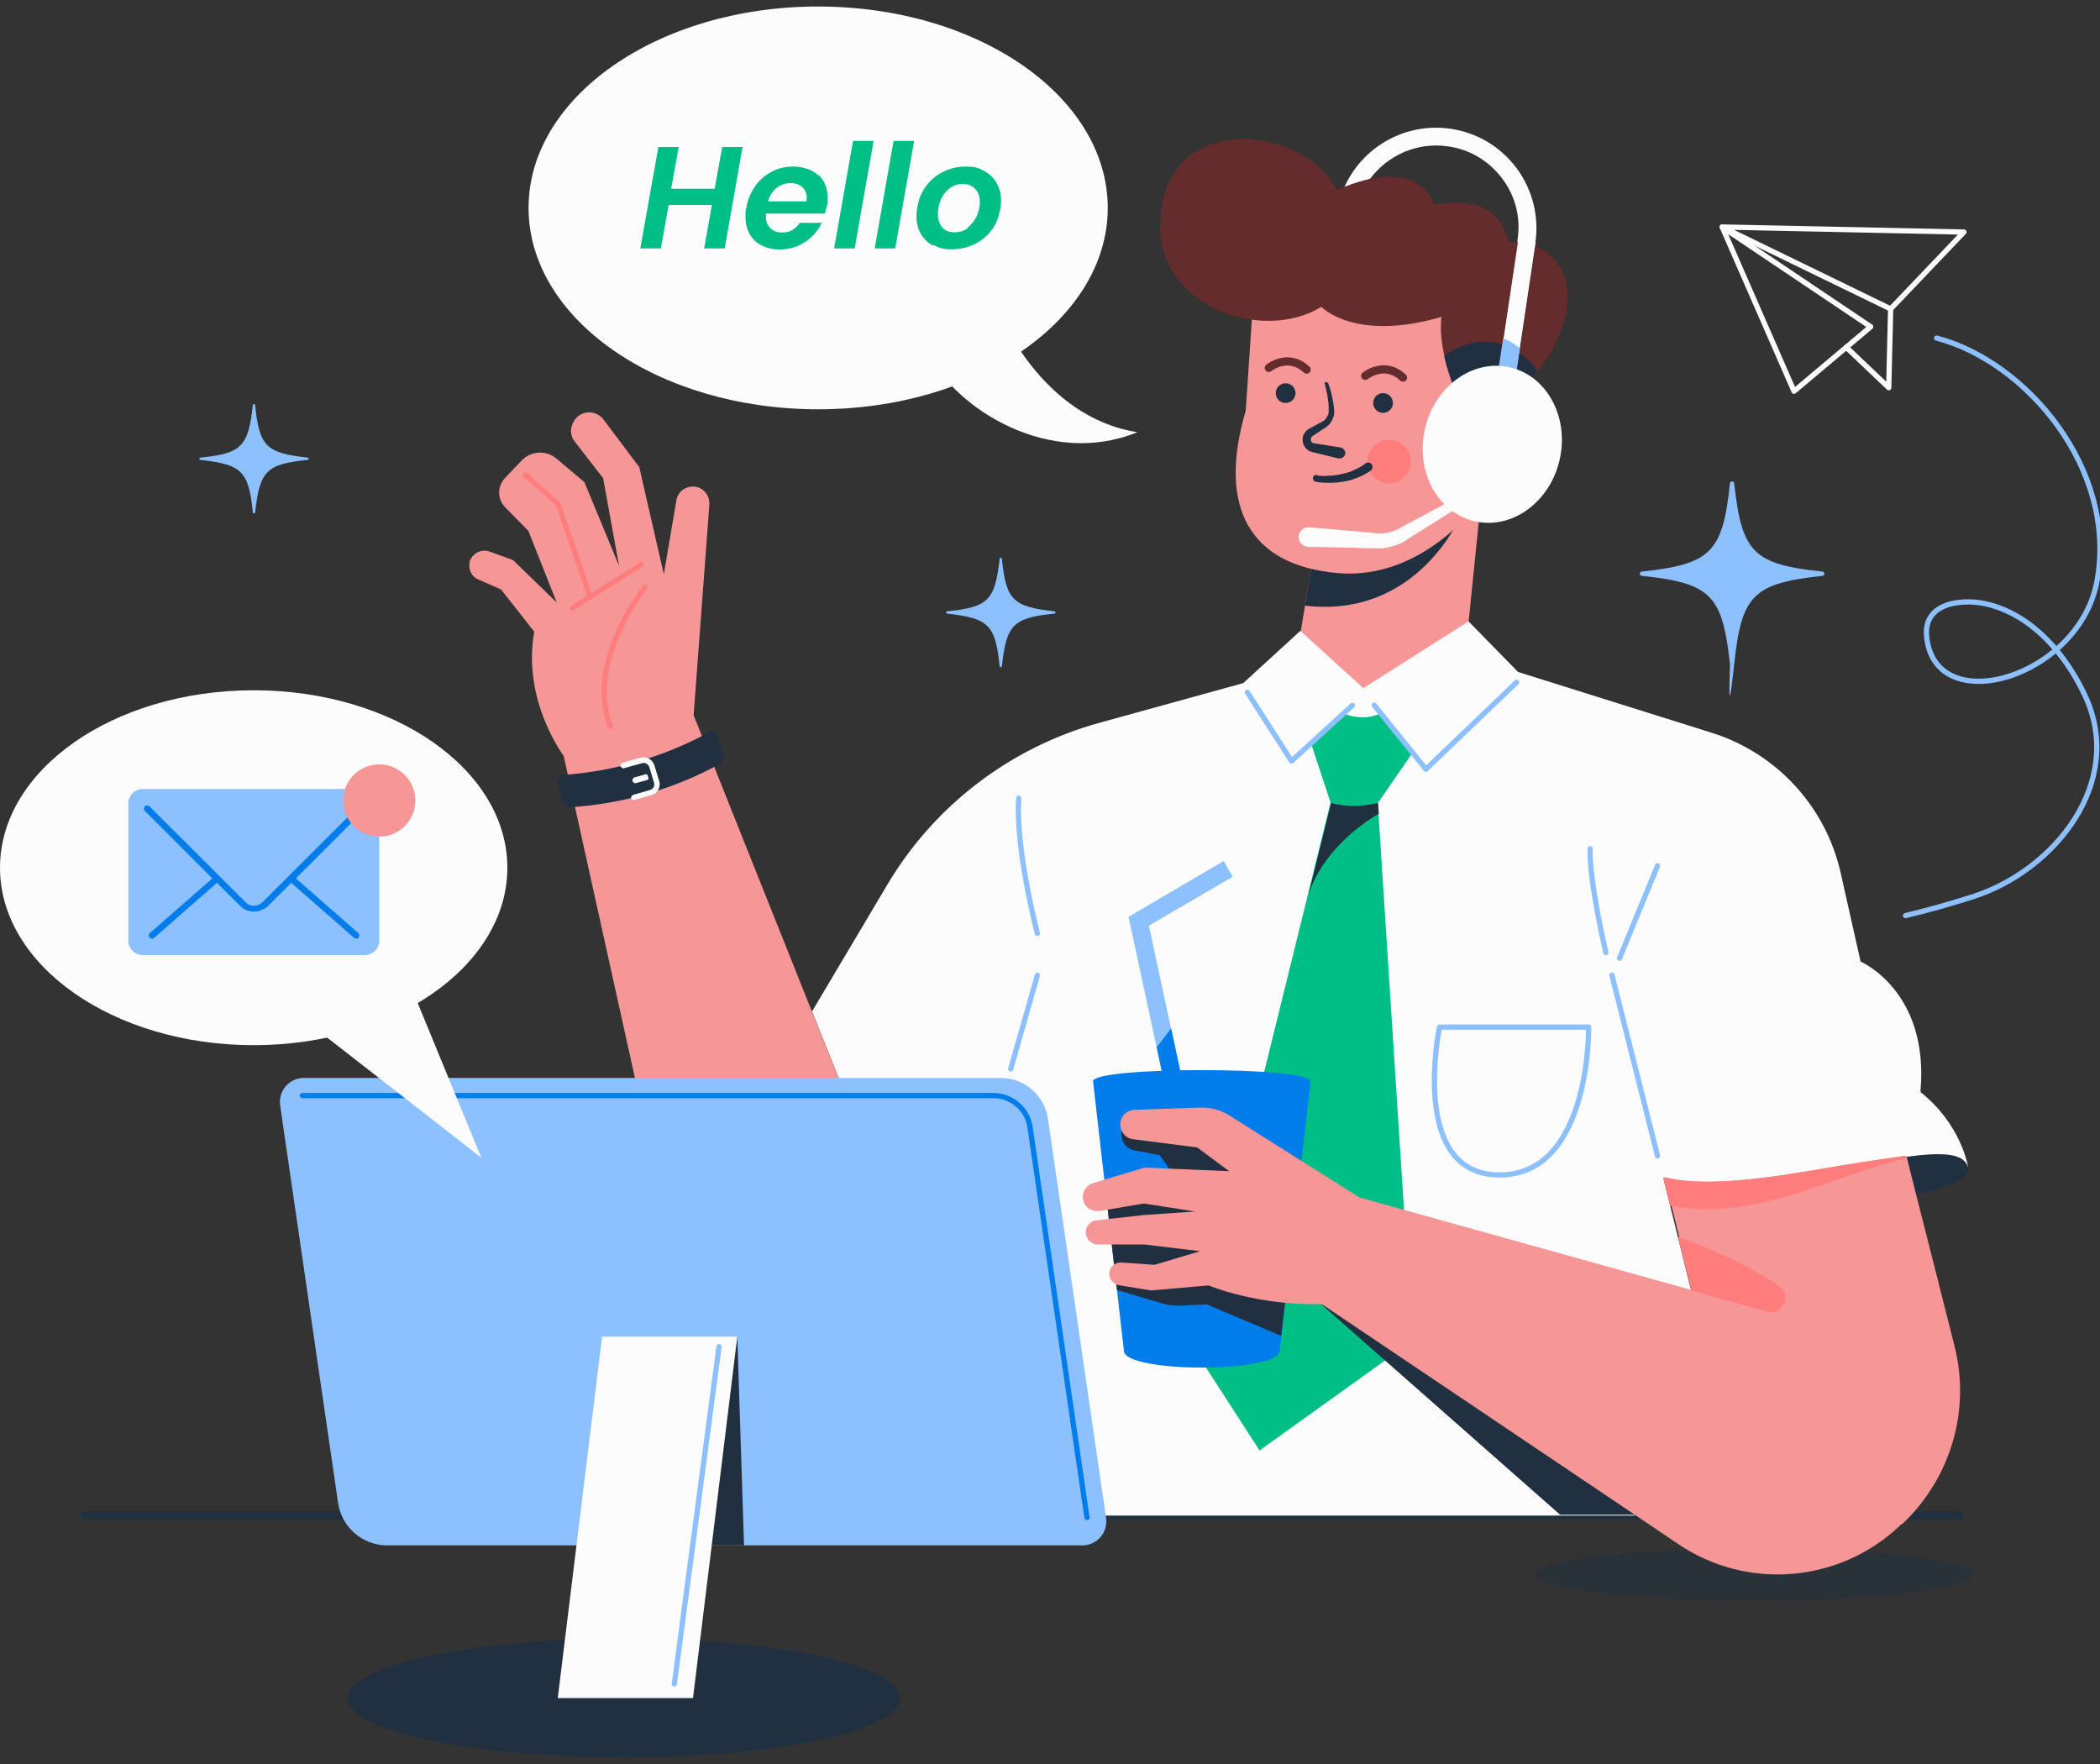 <?xml version="1.0" encoding="UTF-8"?>
<svg id="Layer_1" data-name="Layer 1" xmlns="http://www.w3.org/2000/svg" version="1.1" viewBox="0 0 1000 840">
  <rect x="0" y="0" width="1000" height="840" fill="#333333" stroke="none"/>
  <defs>
    <style>
      .cls-1 {
        fill: #ff7d7d;
      }

      .cls-1, .cls-2, .cls-3, .cls-4, .cls-5, .cls-6, .cls-7, .cls-8, .cls-9 {
        stroke-width: 0px;
      }

      .cls-2 {
        fill: #007ceb;
      }

      .cls-3 {
        fill: #fcfcfc;
      }

      .cls-4, .cls-5 {
        fill: #213041;
      }

      .cls-5 {
        isolation: isolate;
        opacity: .5;
      }

      .cls-10 {
        stroke: #ff7d7d;
      }

      .cls-10, .cls-11, .cls-12, .cls-13, .cls-14, .cls-15 {
        fill: none;
        stroke-linecap: round;
        stroke-linejoin: round;
      }

      .cls-10, .cls-12, .cls-14, .cls-15 {
        stroke-width: 2.5px;
      }

      .cls-11 {
        stroke: #642c2c;
      }

      .cls-11, .cls-13 {
        stroke-width: 3.9px;
      }

      .cls-12 {
        stroke: #fcfcfc;
      }

      .cls-13 {
        stroke: #213041;
      }

      .cls-14 {
        stroke: #007ceb;
      }

      .cls-6 {
        fill: #8cc0ff;
      }

      .cls-7 {
        fill: #642c2c;
      }

      .cls-8 {
        fill: #00bf86;
      }

      .cls-9 {
        fill: #f69696;
      }

      .cls-15 {
        stroke: #8cc0ff;
      }
    </style>
  </defs>
  <ellipse class="cls-5" cx="835.3" cy="749.7" rx="104.4" ry="12.3"/>
  <line class="cls-13" x1="40.3" y1="721.6" x2="932.9" y2="721.6"/>
  <g>
    <path class="cls-3" d="M731.3,115.6l-.3,1.5-11.8,79.2-8.5-1.3,11.9-79.7v-1c1.7-10.4-.9-20.8-7.2-29.2-6.4-8.5-15.5-14-25.9-15.4-14.7-2.2-28.8,4.3-37.2,15.6-3.7.8-7.6,2-12.1,3.8,8.5-19.1,29-30.9,50.4-27.8,12.7,1.8,23.9,8.5,31.6,18.8,7.6,10.3,10.8,23,8.9,35.7v-.3Z"/>
    <polygon class="cls-9" points="697.6 313.2 705.2 238.4 627.2 253.6 616.8 316.4 649.3 345 697.6 313.2"/>
    <path class="cls-4" d="M911.9,569.1c-1.8-6.7-3.3-13.1-4.7-18.8,17-2.2,27.7-2.2,29.9,5h0c2,7-15.4,11.7-25.2,13.7h0Z"/>
    <path class="cls-9" d="M473.7,577.6l-16.6,86.8c-14.2,12.3-32.7,19.6-52.5,19.6s-1.4,0-2,0c-36.8-.9-68.4-26.9-76.4-62.9l-57.8-261.2s-19.9-26.3-14-59.1l-15.8-20.1-10.9-4.8c-2.7-1.1-4.2-3.8-4.2-6.5s.3-2.4.9-3.6c1.8-3,5.3-4.3,8.6-3.2l11.3,4.1,20.8,20.2-13.5-34.1-11.1-11.3c-3.7-3.8-3.8-9.9,0-13.9l7.9-8.3c4.4-4.6,11.7-5.1,16.6-.9l13.3,11.2,16.5,39.9-7.6-41.8-13.5-17.4c-1.3-1.5-1.8-3.4-1.8-5.3s1.3-5.3,3.6-7c3.8-2.8,9.1-1.9,11.9,1.8l17,22.6,11.7,51,6-35.2c.6-3.8,3.9-6.5,7.8-6.5s.5,0,.9,0c4.2.5,7.2,4.2,7,8.4l-7.5,100.5,56.3,141,26,65.2h0l60.7,31v-.3Z"/>
    <path class="cls-10" d="M307.2,279.4s-28.6,35.8-16.5,66.5"/>
    <path class="cls-4" d="M695.9,244.3l-68.7,9.3-5.8,34.8c53.6,6.4,74.6-42.9,74.6-44.1h0Z"/>
    <path class="cls-3" d="M914.5,519.7c4.3-47.8-28.5-61.8-28.5-61.8l-9.5-42.3c-7.1-31.5-30.5-56.9-61.2-66.6l-92.4-29-23.6-24.1-50.1,31.8-30-27.3-27.2,24.9-68.5,18.9c-42.4,11.7-78.7,39.4-101.1,77.3l-35.7,60.1,26,65.2h0l60.7,31-16.6,86.8-10.9,57.1h332.4l27.1-106.7-13.3-53.9c25.7,6.4,68-3.2,94.7-7.2,7.6-1.1,14.5-2.2,20.5-3,17-2.2,27.7-2.2,29.9,5-.1-1.1-3.6-20.7-22.5-35.7v-.3Z"/>
    <path class="cls-8" d="M656.2,382.3l16.5-23.9-15.1-18.7c-5.7,2.5-11.7,2.5-18,0l-15.4,14,9.4,28.5-64.4,261.2,30.6,47.3,72.8-52.2-16.5-256.2h.1Z"/>
    <polygon class="cls-4" points="785.8 692.2 629.2 621.1 742.9 721.3 778.4 721.3 785.8 692.2"/>
    <path class="cls-4" d="M633.8,382.3s9.4,3.3,22.4,0l.4,5.2s-25.3,13.5-33.5,38.4l10.8-43.7h0Z"/>
    <path class="cls-1" d="M413,546.6l15.4,40.3c1.5,3.9,7.4,2.4,6.7-1.8l-4.1-29.4-18-9.1h0Z"/>
    <path class="cls-15" d="M494,444.5s-10.5-39.8-8.9-64.4"/>
    <line class="cls-15" x1="771.2" y1="456.3" x2="789.3" y2="412.3"/>
    <path class="cls-15" d="M764.7,453.6s-8-33.9-7.5-49.4"/>
    <path class="cls-15" d="M685.5,489.1h71s1.1,70.4-42.4,70.4-28.6-70.4-28.6-70.4Z"/>
    <g>
      <polygon class="cls-6" points="561.6 549 537.4 436.6 582.7 410 587 417.5 547.1 440.8 570 547.3 561.6 549"/>
      <polygon class="cls-2" points="555.5 520.8 564.2 520.1 557.7 489.7 550.8 498.7 555.5 520.8"/>
    </g>
    <path class="cls-2" d="M609.3,643.2c0,10.7-74.1,10.7-74.1,0l-14.7-128.3c0-7.1,103.6-7.1,103.6,0l-14.7,128.3h0Z"/>
    <path class="cls-4" d="M531.9,614.3l21.6,6.4c2.8.8,5.7,1.1,8.5,1l12.5-.6,35.6,15,7.5-65.6-43.6-30-40-3.8v3.6c0,3.7,2.7,6.9,6.2,7.5l12.1,2.3,9.9,14.2-35.5,4.7,5.2,45.4h0Z"/>
    <path class="cls-9" d="M905.5,725.7l-1,1c-28.7,27.1-72.6,30.7-105.3,8.6l-20.6-13.9-149.2-100.4c-31,.8-53.9-8.9-53.9-8.9l-27.3,2.4-15.4-2.5c-1.3-.3-2.4-.9-3.2-1.8s-1.3-2-1.4-3.4c-.1-3.2,2.5-5.8,5.8-5.6l15.8,1.1,21.7-6.5-26.7-3.2h-22c-1.4,0-2.7-.5-3.7-1.4-1-.9-1.8-2-2-3.4-.6-3.3,1.8-6.4,5.1-6.7l22.4-2.5,24.5-1.7-24.4-3.8-21.2,3.6h-1.1c-3.2,0-6-2.2-6.6-5.3-.8-3.4,1.3-7,4.7-8l24.5-7.4,40.3,1.7-15.2-11.3-30.5-3.9c-3.6-.5-6.1-3.4-6.1-7s0-.6,0-.9c.4-3.4,3.3-6,6.7-6.1l31.5-1.1c4.8-.1,9.5,1.1,13.6,3.7l62,39.1,158.6,44.2-13.3-53.9c25.7,6.4,68-3.2,94.7-7.2,7.6-1.1,14.5-2.2,20.5-3,1.4,5.6,3,11.9,4.7,18.8,5.6,22.1,12.5,48.9,18.2,71.8,7.8,30.5-1.7,62.9-24.8,84.8h-.3Z"/>
    <path class="cls-1" d="M841.5,624.6l-36.1-10-6.4-25.7s26.6,8.9,48,23.4c6.5,4.3,1.9,14.4-5.6,12.3h0Z"/>
    <path class="cls-1" d="M907.2,550.4c-6.1.8-12.8,1.9-20.5,3-26.7,4.1-68.9,13.6-94.7,7.2l3.3,13.5c40.3,9.1,89.8-19.4,112.2-22.2-.1-.5-.3-1-.4-1.5Z"/>
    <line class="cls-15" x1="767.6" y1="464.4" x2="789.3" y2="550.4"/>
    <polyline class="cls-15" points="644 335.9 615 362.4 594 329.7"/>
    <polyline class="cls-15" points="654.4 335.8 679 366.3 722.2 324.9"/>
    <line class="cls-10" x1="272.4" y1="289.6" x2="305.2" y2="268.9"/>
    <path class="cls-4" d="M343.1,363.6c-22,12.1-46.3,19.1-71.3,20.8-1.7,0-3-1-3.6-2.5l-2.4-8.5c-.6-2.2.8-4.3,2.8-4.4,24.1-1.8,47.4-8.6,68.7-20.1,1.9-1,4.2,0,4.8,2.3l2.4,8.5c.5,1.7-.1,3.3-1.5,4.1h0Z"/>
    <path class="cls-3" d="M301.9,381.1c-.5,0-1.1-.4-1.3-.9-.3-.6.3-1.4.9-1.7l8-2.3c.8-.3,1.3-.6,1.7-1.3s.4-1.4.3-2l-2.3-7.6c-.4-1.4-1.9-2.3-3.4-1.9l-8.6,2.4c-.6.3-1.4-.3-1.7-.9-.3-.6.3-1.4.9-1.7l8.6-2.4c2.8-.8,5.7.8,6.6,3.6l2.3,7.6c.4,1.4.3,2.8-.5,4.1-.6,1.3-1.8,2.2-3.2,2.5l-8,2.3h-.4.1Z"/>
    <path class="cls-3" d="M302.1,370.2l5.4-1.5c.4-.1.8.2.9.5l.4,1.3c.1.4-.2.8-.5.9l-5.4,1.5c-.7.2-1.5-.2-1.7-1h0c-.2-.7.2-1.5,1-1.7h0Z"/>
    <line class="cls-15" x1="494" y1="464.4" x2="481.3" y2="509"/>
    <path class="cls-9" d="M596.9,140.5l-3.7,55.1c-13.7,46.6,2.4,73.7,43.8,77.3,41.4,3.6,68-34.6,68-34.6l4.8-73.2-23.8-32.1-89.3,7.6h.1Z"/>
    <circle class="cls-1" cx="661.4" cy="219.8" r="10.4"/>
    <path class="cls-7" d="M723.4,187.5c6.5,26.2-18,50.7-18,50.7l-1.3-29.7s-20.5-33-17.7-57.6c-41.4,12.1-57.2-4.8-57.2-4.8-28.2,17.7-83.4-.4-76.1-47.1,7.2-46.6,68.9-37.9,83.4-8.5,1.3-.6,2.5-1.1,3.8-1.5,4.4-1.8,8.4-2.9,12.1-3.8,18.3-3.8,27.6,3.6,30.5,12.2,27.3-4.4,33,8.5,35.8,18.2,1.4-.1,2.7-.3,4.1-.1l-11.9,79.7,8.5,1.3,11.8-79.2c16.9,6.7,26.4,32.3-7.6,70.5h-.1Z"/>
    <path class="cls-4" d="M723.4,167.7l-4.3,28.6-8.5-1.3,4.7-31.1c-.6-.1-1.3-.4-1.9-.5-9.1-2-18.3.5-25.7,6.1,4.4,19.9,16.3,39,16.3,39l1.1,29h.9c4.2-4.4,23-26.6,17.3-49.8,3.3-3.8,6.2-7.5,8.9-10.9-2.4-3.6-5.3-6.6-8.8-8.9h0Z"/>
    <path class="cls-6" d="M715.8,161l-5.1,34.1,8.5,1.3,4.6-30.5c-2.4-2-5.1-3.7-8-4.8Z"/>
    <path class="cls-3" d="M698.9,238.7l-16.9,10.7-8.5,5.3-4.2,2.7c-1.5,1-3.3,1.9-5.2,2.4-1.8.6-3.7,1-5.6,1.3-1,0-1.9.1-2.9,0h-2.5l-10-.3-20.1-.4c-2.5,0-4.6-2.2-4.6-4.7s2.2-4.6,4.7-4.6h.3l19.9,1.7,9.9.9,2.5.3h2c1.4,0,2.8-.3,4.2-.6s2.7-.9,3.9-1.5l4.4-2.4,8.8-4.7,17.7-9.5c.9-.5,2.2-.1,2.7.8.5.9.1,2-.6,2.5v.3Z"/>
    <ellipse class="cls-3" cx="710.6" cy="211.6" rx="37.6" ry="32.9" transform="translate(349.1 858.9) rotate(-77.4)"/>
    <circle class="cls-4" cx="612.2" cy="187.2" r="4.7"/>
    <circle class="cls-4" cx="658.6" cy="191.9" r="4.7"/>
    <path class="cls-4" d="M632.4,182.3c1.5,3.9,2.5,8.3,2.9,12.6v1.7c0,.6,0,1.3-.3,1.8-.3,1.1-.9,2.3-1.7,3.3-.8,1-1.9,1.8-2.8,2.3l-2.7,1.8-2.7,1.8c-.5.4-.8.9-.9,1.4,0,.5,0,1.1.4,1.5.4.4.6.6,1.3.6l12.5,2c1.4.3,2.4,1.7,2.2,3s-1.7,2.4-3,2.2h-.3l-12.3-3c-1.5-.3-3-1.3-3.8-2.7-.9-1.4-1.1-3-.8-4.6.4-1.5,1.4-2.9,2.7-3.7l2.8-1.5,2.8-1.5c1-.5,1.7-.9,2.3-1.5s1-1.4,1.4-2.2c.1-.4.3-.9.3-1.3v-1.4c0-4.1-.8-8.3-1.9-12.2,0-.4,0-.8.5-.8s.6,0,.8.4h.4Z"/>
    <path class="cls-4" d="M627.2,226.4c1.9.3,4.1.3,6.1.1,2,0,4.1-.4,6.1-.9,2-.4,3.9-1,5.7-1.9,1.9-.8,3.6-1.9,5.1-3h0c1-.8,2.3-.5,3,.4.6,1,.5,2.3-.5,3h0c-1.9,1.3-3.9,2.5-6.1,3.3-2.2.9-4.3,1.5-6.6,1.9s-4.4.6-6.7.6-4.4,0-6.7-.5c-.9-.1-1.5-1-1.4-1.9.1-.9,1-1.5,1.9-1.4h0v.3Z"/>
    <path class="cls-11" d="M604.2,175.2s9.1-7.5,18,.8"/>
    <path class="cls-11" d="M650.1,179s9.1-7.5,18,.8"/>
  </g>
  <path class="cls-6" d="M502,292.2c-19.6,2-22.7,5.3-24.9,24.9,0,.8-1.1.8-1.1,0-2-19.6-5.3-22.7-24.9-24.9-.8,0-.8-1.1,0-1.1,19.6-2,22.7-5.3,24.9-24.9,0-.8,1.1-.8,1.1,0,2,19.6,5.3,22.7,24.9,24.9.8,0,.8,1.1,0,1.1Z"/>
  <path class="cls-6" d="M146.4,219c-19.6,2-22.7,5.3-24.9,24.9,0,.8-1.1.8-1.1,0-2-19.6-5.3-22.7-24.9-24.9-.8,0-.8-1.1,0-1.1,19.6-2,22.7-5.3,24.9-24.9,0-.8,1.1-.8,1.1,0,2,19.6,5.3,22.7,24.9,24.9.8,0,.8,1.1,0,1.1Z"/>
  <path class="cls-6" d="M867.9,274.2c-33,3.6-38.6,9-42.1,42.1s-1.9,1.1-2,0c-3.6-33-9-38.6-42.1-42.1-1.1-.1-1.1-1.9,0-2,33-3.6,38.6-9,42.1-42.1.1-1.1,1.9-1.1,2,0,3.6,33,9,38.6,42.1,42.1,1.1.1,1.1,1.9,0,2Z"/>
  <polyline class="cls-10" points="250.2 226.2 265.8 240 280.9 284.1"/>
  <g>
    <ellipse class="cls-4" cx="297.2" cy="808.6" rx="131.5" ry="28.3"/>
    <path class="cls-6" d="M515.2,735.9H184.4c-11.7,0-21.7-8.6-23.4-20.2l-27.6-189.3c-1-6.9,4.3-13.1,11.3-13.1h331.9c11.2,0,20.7,8.3,22.4,19.3l27.7,190.2c1,6.9-4.3,13.1-11.3,13.1h-.1Z"/>
    <polygon class="cls-4" points="351.1 636.5 354.3 735.9 301.7 735.9 351.1 636.5"/>
    <path class="cls-14" d="M144,521.7h329c8.8,0,16.3,6.5,17.5,15.1l27.1,185.8"/>
    <polygon class="cls-3" points="330 808.6 265.6 808.6 286.7 636.5 351.1 636.5 330 808.6"/>
    <line class="cls-15" x1="342.4" y1="641.3" x2="321.1" y2="801.9"/>
  </g>
  <g>
    <g>
      <ellipse class="cls-3" cx="389.6" cy="99" rx="137.9" ry="95.9"/>
      <path class="cls-3" d="M475,147c.9,2.2,20.7,51.6,66.6,58.8-41.2,16.9-85.5-10.2-99.7-37.4l33.2-21.5h0Z"/>
    </g>
    <g>
      <path class="cls-8" d="M353.6,70l-8.5,48.3h-9.8l3.7-20.7h-20.6l-3.7,20.7h-9.8l8.6-48.3h9.7l-3.6,19.9h20.7l3.6-19.9h9.7Z"/>
      <path class="cls-8" d="M389.8,83.3c2.9,2.7,4.3,6.4,4.3,10.9s0,2.8-.4,3.9c-.3,1.4-.6,2.5-.9,3.6h-28.1v1.4c0,2.4.8,4.3,2.2,5.6,1.4,1.4,3.3,2,5.6,2s3.6-.4,5-1.3c1.4-.9,2.5-2,3.4-3.3h10.4c-1.7,3.7-4.3,6.7-7.9,9.1-3.6,2.4-7.6,3.6-12.2,3.6s-8.8-1.4-11.8-4.2c-2.9-2.8-4.4-6.5-4.4-11.3s.1-2.8.4-4.3c.6-3.9,2.2-7.5,4.2-10.4,2.2-3,4.8-5.3,8-6.9,3.2-1.7,6.6-2.4,10.4-2.4s8.8,1.4,11.6,4.1h.3ZM384.2,94.3c0-2.2-.8-3.9-2.2-5.2s-3.3-1.9-5.6-1.9-4.6.8-6.6,2.3c-1.9,1.5-3.3,3.7-4.1,6.4h18.3c0-.8.1-1.3.1-1.7h0Z"/>
      <path class="cls-8" d="M416,67.1l-9,51.2h-9.8l9-51.2h9.8Z"/>
      <path class="cls-8" d="M435.3,67.1l-9,51.2h-9.8l9-51.2h9.8Z"/>
      <path class="cls-8" d="M444.2,116.9c-2.5-1.4-4.4-3.2-5.8-5.7-1.4-2.4-2-5.2-2-8.4s1-8.3,3-11.8,4.8-6.4,8.4-8.5c3.6-2,7.5-3.2,11.9-3.2s6.2.6,8.8,2,4.6,3.3,6,5.7,2.2,5.2,2.2,8.4-1,8.4-3,11.9-5,6.4-8.5,8.4c-3.7,2-7.6,3-11.9,3s-6.2-.6-8.6-2h-.3ZM460.5,108.6c1.9-1.4,3.3-3.2,4.4-5.3,1-2.2,1.7-4.6,1.7-7s-.8-5-2.3-6.4c-1.5-1.5-3.4-2.3-5.8-2.3s-4.4.6-6.2,2-3.3,3.2-4.2,5.3c-1,2.3-1.5,4.6-1.5,7.1s.8,4.8,2.2,6.4,3.3,2.2,5.7,2.2,4.4-.6,6.4-2h-.3Z"/>
    </g>
  </g>
  <g>
    <ellipse class="cls-3" cx="120.8" cy="413.2" rx="120.8" ry="84.5"/>
    <polygon class="cls-3" points="196.1 470.8 229.2 551.3 143.1 484.2 196.1 470.8"/>
    <g>
      <path class="cls-6" d="M68,375.7h105.7c3.8,0,6.9,3.1,6.9,6.9v65.3c0,3.8-3.1,6.9-6.9,6.9h-105.7c-3.8,0-6.9-3.1-6.9-6.9v-65.3c0-3.8,3.1-6.9,6.9-6.9Z"/>
      <path class="cls-2" d="M172.9,384c-.6-.6-1.7-.6-2.2,0l-45.7,45.6c-2.3,2.3-6,2.3-8.1,0l-45.7-45.6c-.6-.6-1.7-.6-2.2,0-.6.6-.6,1.7,0,2.2l32.1,32.1-29.7,26c-.6.5-.8,1.5-.1,2.2.3.4.8.5,1.1.5s.8-.1,1-.4l29.9-26.2,11.3,11.2c1.8,1.8,4.1,2.5,6.4,2.5s4.6-.9,6.4-2.5l11.3-11.2,29.9,26.2c.3.3.6.4,1,.4s.9-.1,1.1-.5c.5-.6.5-1.7-.1-2.2l-29.7-26,32.1-32.1c.6-.6.6-1.7,0-2.2Z"/>
    </g>
    <circle class="cls-9" cx="180.6" cy="381.2" r="17.2"/>
  </g>
  <g>
    <polygon class="cls-12" points="820.1 108.1 935.2 110.5 900.3 147.1 820.1 108.1"/>
    <polygon class="cls-12" points="820.1 108.1 890.8 155.6 854.3 186.3 820.1 108.1"/>
    <polyline class="cls-12" points="900.3 147.1 899.4 184.6 879.2 165.4"/>
  </g>
  <path class="cls-15" d="M922.2,161c42.9,11.2,86.1,62.6,76.4,115.6-8.5,46.5-77.9,66.5-81.2,26-1.3-16.4,18.6-17.8,30.1-14.6,20.8,5.6,36.3,23.8,45.4,43.3,19.2,41.2-14.4,83-53.1,95.6-10.7,3.4-21.5,6.5-32.4,9.1"/>
</svg>